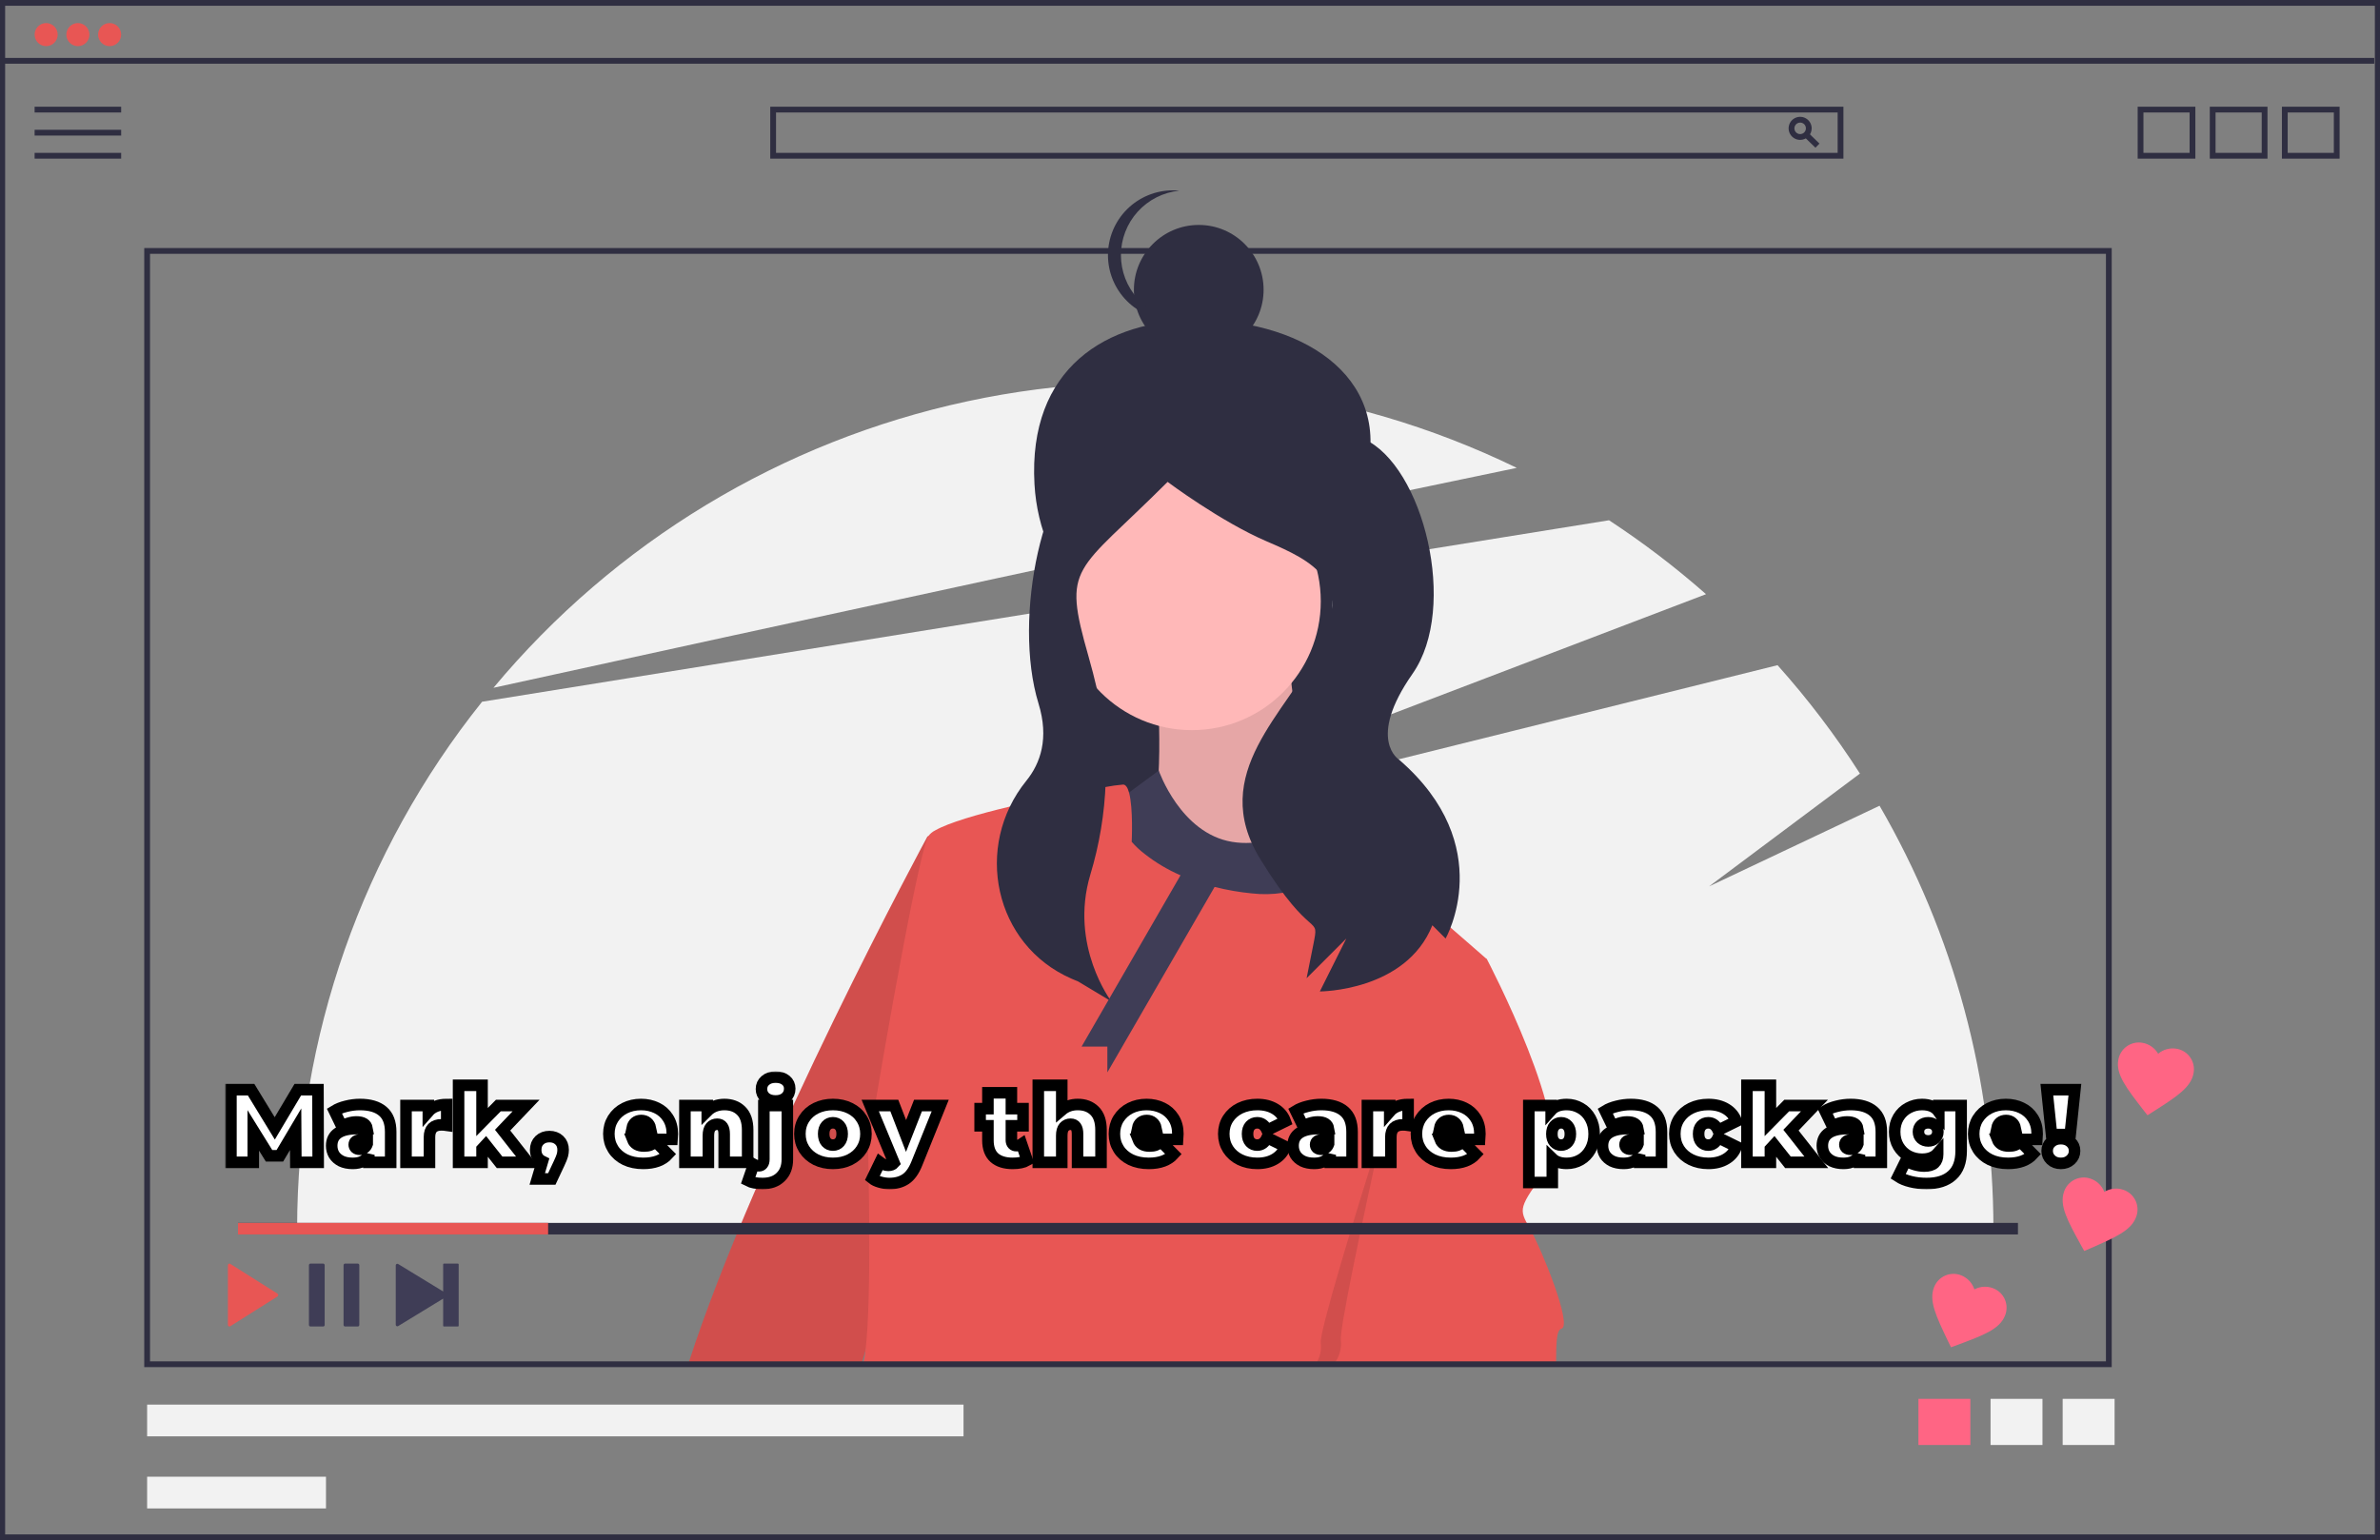 <svg width="825" height="534" viewBox="0 0 825 534" fill="none" xmlns="http://www.w3.org/2000/svg">
<rect x="0" y="0" width="825" height="534" fill="#808080" stroke="none"/>
<path d="M651.523 279.358L592.411 307.335L644.727 268.215C636.225 254.943 626.672 242.374 616.163 230.627L359.803 294.346L591.368 206.012C580.786 196.676 569.549 188.11 557.742 180.382L167.11 243.302C125.635 295.167 103.026 359.591 102.994 426H691C690.976 374.497 677.358 323.912 651.523 279.358V279.358Z" fill="#F2F2F2"/>
<path d="M525.771 162.217C466.63 133.453 399.557 125.333 335.26 139.154C270.963 152.975 213.151 187.94 171.054 238.466C263.404 218.232 424.194 183.204 525.771 162.217Z" fill="#F2F2F2"/>
<path d="M472.474 167.895C462.411 197.689 446.981 224.836 415.533 224.836C384.085 224.836 360.364 199.293 358.592 167.895C356.328 127.775 383.36 110.787 415.533 110.954C453.541 111.15 484.417 132.536 472.474 167.895Z" fill="#2F2E41"/>
<path d="M461.693 160.32H368.555V296.053H461.693V160.32Z" fill="#2F2E41"/>
<path d="M401.23 238.254C401.23 238.254 404.209 280.954 397.258 287.905C390.307 294.856 458.825 300.814 457.832 292.87C456.839 284.926 443.93 233.289 447.902 222.366C451.874 211.443 401.23 238.254 401.23 238.254Z" fill="#FFB8B8"/>
<path opacity="0.1" d="M401.23 238.254C401.23 238.254 404.209 280.954 397.258 287.905C390.307 294.856 458.825 300.814 457.832 292.87C456.839 284.926 443.93 233.289 447.902 222.366C451.874 211.443 401.23 238.254 401.23 238.254Z" fill="black"/>
<path d="M335.7 347.49L300.02 468.14L298.59 473H238.55C262.44 399.05 321.5 290 321.5 290L330.72 287.91L335.7 347.49Z" fill="#E85654"/>
<path opacity="0.1" d="M335.7 347.49L300.02 468.14L298.59 473H238.55C262.44 399.05 321.5 290 321.5 290L330.72 287.91L335.7 347.49Z" fill="black"/>
<path d="M413.146 253.149C437.826 253.149 457.832 233.143 457.832 208.464C457.832 183.785 437.826 163.778 413.146 163.778C388.467 163.778 368.461 183.785 368.461 208.464C368.461 233.143 388.467 253.149 413.146 253.149Z" fill="#FFB8B8"/>
<path d="M460.811 279.961C460.811 279.961 444.923 294.856 427.049 291.877C409.175 288.898 401.671 267.162 401.671 267.162L384.349 279.961C384.349 279.961 379.384 315.709 402.223 319.681C425.063 323.653 457.832 324.646 464.783 319.681C471.734 314.716 460.811 279.961 460.811 279.961Z" fill="#3F3D56"/>
<path d="M515.43 332.58L512.58 341.84L472.35 473H299.21C299.578 471.398 299.849 469.775 300.02 468.14C302.26 449.47 300.94 402.37 300.94 399.13C300.94 395.15 317.81 296.85 321.8 289.89C322.418 289.048 323.231 288.369 324.17 287.91C328.8 285.25 339.04 282.27 350.08 279.64C350.09 279.63 350.09 279.63 350.1 279.63C356.27 278.13 362.71 276.75 368.55 275.58H368.56C374.29 274.43 379.43 273.49 383.19 272.87C385.217 272.481 387.263 272.198 389.32 272.02C390.24 272.02 390.91 273.11 391.36 274.78C392.87 280.22 392.29 291.87 392.29 291.87C393.631 293.411 395.126 294.811 396.75 296.05C400.568 299.05 404.755 301.548 409.21 303.48C413.029 305.154 416.983 306.503 421.03 307.51H421.04C425.293 308.588 429.622 309.34 433.99 309.76C437.55 310.17 441.149 310.099 444.69 309.55H444.71C455.24 307.81 459.1 301.27 460.9 296.05C461.22 295.1 461.47 294.19 461.69 293.36C461.69 293.35 461.7 293.33 461.7 293.32C462.36 290.77 462.64 288.98 463.34 289.01H463.35C465.16 289.18 487.99 308.75 502.82 321.6C509.86 327.69 515.09 332.29 515.41 332.57L515.43 332.58Z" fill="#E85654"/>
<path opacity="0.1" d="M512.58 341.84L472.35 473H456.04C457.507 470.851 458.143 468.243 457.83 465.66C457.31 462 468.64 424.71 479.55 390.01C489.47 358.48 499.04 329.12 499.04 329.12L508.47 333.58C508.47 333.58 510.16 336.77 512.58 341.84Z" fill="black"/>
<path d="M541.25 460.68C539.29 461.17 539.5 466.99 539.39 473H462.33C463.268 471.839 463.968 470.506 464.39 469.075C464.812 467.644 464.948 466.143 464.79 464.66C464.28 461.15 471.88 424.96 479.55 390.01C485.58 362.37 491.66 335.5 493.77 326.15C494.29 323.89 494.57 322.67 494.57 322.67L495.48 323.1L495.5 323.11L515.41 332.57L515.43 332.58C515.43 332.58 546.21 391.18 536.29 405.08C526.35 418.98 526.35 418.98 530.32 425.94C534.29 432.88 545.21 459.69 541.25 460.68Z" fill="#E85654"/>
<path d="M415.533 122.941C427.947 122.941 438.01 112.878 438.01 100.465C438.01 88.051 427.947 77.988 415.533 77.988C403.119 77.988 393.056 88.051 393.056 100.465C393.056 112.878 403.119 122.941 415.533 122.941Z" fill="#2F2E41"/>
<path d="M388.561 88.477C388.561 82.905 390.631 77.532 394.369 73.4C398.107 69.267 403.246 66.671 408.79 66.114C408.051 66.04 407.301 66 406.542 66C400.581 66 394.864 68.368 390.649 72.583C386.434 76.799 384.065 82.516 384.065 88.477C384.065 94.438 386.434 100.155 390.649 104.37C394.864 108.586 400.581 110.954 406.542 110.954C407.301 110.954 408.051 110.914 408.79 110.84C403.246 110.283 398.107 107.686 394.369 103.554C390.631 99.422 388.561 94.049 388.561 88.477V88.477Z" fill="#2F2E41"/>
<path d="M398.999 152.163C398.999 152.163 398.53 149.551 380.174 156.434C361.819 163.318 350.816 214.114 359.994 243.942C363.692 255.963 360.683 264.629 355.773 270.693C337.345 293.449 344.599 327.628 371.441 339.33C372.199 339.66 372.972 339.987 373.76 340.31L385.233 347.193C385.233 347.193 370.608 327.95 377.927 303.334C384.283 282.361 385.067 260.094 380.204 238.725C379.365 235.121 378.411 231.405 377.327 227.613C368.149 195.49 372.613 199.2 404.736 167.077C404.736 167.077 423.091 180.844 439.153 187.728C455.214 194.611 468.981 201.494 457.508 224.439C446.036 247.384 418.502 268.034 436.858 297.862C455.214 327.69 457.508 316.218 455.214 327.69L452.919 339.162L466.686 325.395L457.508 343.751C457.508 343.751 487.336 343.751 496.514 320.806L501.103 325.395C501.103 325.395 519.459 293.273 485.042 263.445C485.042 263.445 473.57 256.562 489.631 233.617C505.692 210.672 493.357 161.341 472.707 152.164C452.057 142.986 398.999 152.163 398.999 152.163Z" fill="#2F2E41"/>
<path d="M413.147 296.659L374.916 362.877H383.853V371.814L427.303 296.659H413.147Z" fill="#3F3D56"/>
<path d="M16 16C18.209 16 20 14.209 20 12C20 9.791 18.209 8 16 8C13.791 8 12 9.791 12 12C12 14.209 13.791 16 16 16Z" fill="#E85654"/>
<path d="M27 16C29.209 16 31 14.209 31 12C31 9.791 29.209 8 27 8C24.791 8 23 9.791 23 12C23 14.209 24.791 16 27 16Z" fill="#E85654"/>
<path d="M38 16C40.209 16 42 14.209 42 12C42 9.791 40.209 8 38 8C35.791 8 34 9.791 34 12C34 14.209 35.791 16 38 16Z" fill="#E85654"/>
<path d="M825 534H0V0H825V534ZM1.78 532H823.22V2H1.78V532Z" fill="#2F2E41"/>
<path d="M823 20.086H1V22.086H823V20.086Z" fill="#2F2E41"/>
<path d="M42 37H12V39H42V37Z" fill="#2F2E41"/>
<path d="M42 45H12V47H42V45Z" fill="#2F2E41"/>
<path d="M42 53H12V55H42V53Z" fill="#2F2E41"/>
<path d="M639 55H267V37H639V55ZM269 53H637V39H269V53Z" fill="#2F2E41"/>
<path d="M624 48.5C623.209 48.5 622.436 48.265 621.778 47.826C621.12 47.386 620.607 46.762 620.305 46.031C620.002 45.3 619.923 44.496 620.077 43.72C620.231 42.944 620.612 42.231 621.172 41.672C621.731 41.112 622.444 40.731 623.22 40.577C623.996 40.422 624.8 40.502 625.531 40.804C626.262 41.107 626.886 41.62 627.326 42.278C627.765 42.935 628 43.709 628 44.5C627.999 45.56 627.577 46.577 626.827 47.327C626.077 48.077 625.061 48.499 624 48.5V48.5ZM624 42.5C623.604 42.5 623.218 42.617 622.889 42.837C622.56 43.057 622.304 43.369 622.152 43.735C622.001 44.1 621.961 44.502 622.038 44.89C622.116 45.278 622.306 45.635 622.586 45.914C622.866 46.194 623.222 46.384 623.61 46.462C623.998 46.539 624.4 46.499 624.765 46.348C625.131 46.196 625.443 45.94 625.663 45.611C625.883 45.282 626 44.896 626 44.5C625.999 43.97 625.789 43.461 625.414 43.087C625.039 42.712 624.53 42.501 624 42.5Z" fill="#2F2E41"/>
<path d="M626.756 45.959L625.363 47.395L629.304 51.218L630.696 49.782L626.756 45.959Z" fill="#2F2E41"/>
<path d="M761 55H741V37H761V55ZM743 53H759V39H743V53Z" fill="#2F2E41"/>
<path d="M786 55H766V37H786V55ZM768 53H784V39H768V53Z" fill="#2F2E41"/>
<path d="M811 55H791V37H811V55ZM793 53H809V39H793V53Z" fill="#2F2E41"/>
<path d="M683 485H665V501H683V485Z" fill="#FF6584"/>
<path d="M708 485H690V501H708V485Z" fill="#F2F2F2"/>
<path d="M733 485H715V501H733V485Z" fill="#F2F2F2"/>
<path d="M732 474H50V86H732V474ZM52 472H730V88H52V472Z" fill="#2F2E41"/>
<path d="M153.614 438.376V447.771L138.007 438.246C137.924 438.197 137.829 438.171 137.733 438.171C137.637 438.17 137.542 438.195 137.458 438.243C137.374 438.29 137.305 438.359 137.256 438.443C137.208 438.526 137.182 438.62 137.182 438.717V459.308C137.182 459.404 137.208 459.498 137.256 459.582C137.305 459.665 137.374 459.734 137.458 459.782C137.542 459.829 137.637 459.854 137.733 459.854C137.829 459.853 137.924 459.827 138.007 459.778L153.614 450.253V459.648C153.614 459.721 153.643 459.79 153.694 459.841C153.745 459.892 153.814 459.921 153.886 459.921H158.727C158.8 459.921 158.869 459.892 158.92 459.841C158.971 459.79 159 459.721 159 459.648V438.376C159 438.303 158.971 438.234 158.92 438.183C158.869 438.132 158.8 438.103 158.727 438.103H153.886C153.814 438.103 153.745 438.132 153.694 438.183C153.643 438.234 153.614 438.303 153.614 438.376V438.376Z" fill="#3F3D56"/>
<path d="M111.993 459.921H107.643C107.571 459.922 107.5 459.908 107.433 459.881C107.366 459.854 107.305 459.814 107.254 459.763C107.203 459.712 107.162 459.652 107.134 459.586C107.106 459.519 107.091 459.448 107.091 459.376V438.649C107.091 438.576 107.106 438.505 107.134 438.439C107.162 438.372 107.203 438.312 107.254 438.261C107.305 438.211 107.366 438.171 107.433 438.143C107.5 438.116 107.571 438.103 107.643 438.103H111.993C112.065 438.103 112.137 438.116 112.203 438.143C112.27 438.171 112.331 438.211 112.382 438.261C112.434 438.312 112.474 438.372 112.502 438.439C112.53 438.505 112.545 438.576 112.545 438.649V459.376C112.545 459.448 112.53 459.519 112.502 459.586C112.474 459.652 112.434 459.712 112.382 459.763C112.331 459.814 112.27 459.854 112.203 459.881C112.137 459.908 112.065 459.922 111.993 459.921V459.921ZM123.993 459.921H119.643C119.571 459.922 119.5 459.908 119.433 459.881C119.366 459.854 119.305 459.814 119.254 459.763C119.203 459.712 119.162 459.652 119.134 459.586C119.106 459.519 119.091 459.448 119.091 459.376V438.649C119.091 438.576 119.106 438.505 119.134 438.439C119.162 438.372 119.203 438.312 119.254 438.261C119.305 438.211 119.366 438.171 119.433 438.143C119.5 438.116 119.571 438.103 119.643 438.103H123.993C124.065 438.103 124.137 438.116 124.203 438.143C124.27 438.171 124.331 438.211 124.382 438.261C124.434 438.312 124.474 438.372 124.502 438.439C124.53 438.505 124.545 438.576 124.545 438.649V459.376C124.545 459.448 124.53 459.519 124.502 459.586C124.474 459.652 124.434 459.712 124.382 459.763C124.331 459.814 124.27 459.854 124.203 459.881C124.137 459.908 124.065 459.922 123.993 459.921V459.921Z" fill="#3F3D56"/>
<path d="M79 438.669V459.355C78.995 459.451 79.015 459.547 79.06 459.632C79.104 459.717 79.171 459.788 79.253 459.838C79.334 459.889 79.428 459.916 79.524 459.917C79.62 459.919 79.715 459.894 79.798 459.846L96.195 449.503C96.276 449.45 96.341 449.377 96.387 449.292C96.432 449.207 96.456 449.112 96.456 449.016C96.456 448.919 96.432 448.824 96.387 448.739C96.341 448.654 96.276 448.582 96.195 448.528L79.798 438.185C79.715 438.136 79.621 438.11 79.525 438.11C79.429 438.11 79.335 438.137 79.253 438.187C79.171 438.236 79.104 438.308 79.059 438.393C79.015 438.478 78.994 438.573 79 438.669V438.669Z" fill="#E85654"/>
<path d="M699.5 424H82.5V428H699.5V424Z" fill="#2F2E41"/>
<path d="M190 424H82.5V428H190V424Z" fill="#E85654"/>
<path d="M334 487H51V498H334V487Z" fill="#F2F2F2"/>
<path d="M113 512H51V523H113V512Z" fill="#F2F2F2"/>
<path d="M722.475 433.732L721.214 431.474C716.772 423.351 713.817 418.054 715.446 413.26C715.74 412.343 716.215 411.494 716.843 410.763C717.471 410.033 718.239 409.436 719.102 409.007C719.965 408.579 720.905 408.328 721.867 408.269C722.828 408.211 723.792 408.346 724.701 408.666C725.775 409.038 726.756 409.639 727.574 410.427C728.393 411.216 729.031 412.173 729.443 413.233C730.415 412.644 731.504 412.273 732.633 412.147C733.763 412.02 734.907 412.141 735.985 412.502C736.901 412.801 737.747 413.281 738.474 413.914C739.201 414.546 739.793 415.318 740.216 416.183C740.64 417.049 740.885 417.991 740.937 418.952C740.99 419.914 740.849 420.877 740.523 421.784C738.894 426.577 733.323 428.976 724.851 432.71L722.475 433.732Z" fill="#FF6584"/>
<path d="M744.399 386.675L742.803 384.64C737.153 377.305 733.411 372.532 734.276 367.543C734.424 366.591 734.761 365.679 735.268 364.859C735.775 364.04 736.441 363.331 737.227 362.774C738.013 362.217 738.903 361.823 739.843 361.615C740.784 361.408 741.757 361.392 742.704 361.567C743.823 361.768 744.886 362.209 745.817 362.861C746.748 363.513 747.527 364.359 748.098 365.342C748.967 364.609 749.985 364.074 751.082 363.774C752.178 363.473 753.327 363.415 754.448 363.604C755.399 363.757 756.31 364.1 757.126 364.612C757.942 365.124 758.647 365.794 759.2 366.584C759.752 367.373 760.14 368.265 760.342 369.207C760.543 370.149 760.554 371.122 760.373 372.068C759.508 377.056 754.377 380.292 746.588 385.296L744.399 386.675Z" fill="#FF6584"/>
<path d="M676.291 467.122L675.16 464.796C671.183 456.435 668.531 450.98 670.428 446.286C670.773 445.387 671.295 444.566 671.963 443.872C672.631 443.178 673.432 442.625 674.318 442.246C675.203 441.867 676.156 441.669 677.12 441.665C678.083 441.661 679.037 441.85 679.926 442.221C680.978 442.653 681.923 443.308 682.697 444.142C683.47 444.975 684.052 445.967 684.403 447.048C685.407 446.515 686.515 446.206 687.65 446.144C688.786 446.081 689.921 446.267 690.977 446.687C691.874 447.038 692.692 447.565 693.382 448.237C694.072 448.91 694.62 449.714 694.994 450.602C695.367 451.489 695.559 452.443 695.557 453.407C695.556 454.37 695.361 455.323 694.985 456.21C693.088 460.904 687.39 462.985 678.721 466.235L676.291 467.122Z" fill="#FF6584"/>
<mask id="path-46-outside-1" maskUnits="userSpaceOnUse" x="78.052" y="371.444" width="644" height="41" fill="black">
<rect fill="white" x="78.052" y="371.444" width="644" height="41"/>
<path d="M102.552 403L102.48 391.516L97.008 400.732H93.264L87.792 391.912V403H80.052V377.8H87.036L95.244 391.228L103.236 377.8H110.22L110.292 403H102.552Z"/>
<path d="M124.768 382.948C128.224 382.948 130.864 383.728 132.688 385.288C134.512 386.824 135.424 389.2 135.424 392.416V403H127.864V400.408C126.928 402.376 125.068 403.36 122.284 403.36C120.724 403.36 119.392 403.096 118.288 402.568C117.208 402.016 116.38 401.284 115.804 400.372C115.252 399.436 114.976 398.392 114.976 397.24C114.976 395.296 115.72 393.82 117.208 392.812C118.696 391.804 120.952 391.3 123.976 391.3H127.252C126.988 389.764 125.752 388.996 123.544 388.996C122.656 388.996 121.756 389.14 120.844 389.428C119.932 389.692 119.152 390.064 118.504 390.544L115.912 385.18C117.04 384.484 118.396 383.944 119.98 383.56C121.588 383.152 123.184 382.948 124.768 382.948ZM124.732 398.464C125.308 398.464 125.824 398.308 126.28 397.996C126.736 397.684 127.072 397.216 127.288 396.592V395.224H125.272C123.616 395.224 122.788 395.776 122.788 396.88C122.788 397.336 122.956 397.72 123.292 398.032C123.652 398.32 124.132 398.464 124.732 398.464Z"/>
<path d="M148.48 385.432C149.92 383.776 152.044 382.948 154.852 382.948V390.148C154.204 390.052 153.604 390.004 153.052 390.004C150.268 390.004 148.876 391.42 148.876 394.252V403H140.74V383.308H148.48V385.432Z"/>
<path d="M168.39 396.952L167.094 398.356V403H158.958V376.288H167.094V389.032L172.746 383.308H182.358L174.222 391.84L183.006 403H173.178L168.39 396.952Z"/>
<path d="M190.445 394.072C191.837 394.072 192.977 394.492 193.865 395.332C194.753 396.172 195.197 397.288 195.197 398.68C195.197 399.304 195.113 399.928 194.945 400.552C194.777 401.176 194.393 402.124 193.793 403.396L191.273 408.76H186.233L188.033 402.676C187.289 402.316 186.713 401.8 186.305 401.128C185.897 400.432 185.693 399.616 185.693 398.68C185.693 397.288 186.137 396.172 187.025 395.332C187.913 394.492 189.053 394.072 190.445 394.072Z"/>
<path d="M233.052 393.136C233.052 393.256 233.016 393.892 232.944 395.044H219.264C219.552 395.788 220.032 396.364 220.704 396.772C221.376 397.156 222.216 397.348 223.224 397.348C224.088 397.348 224.808 397.24 225.384 397.024C225.984 396.808 226.632 396.436 227.328 395.908L231.576 400.192C229.656 402.304 226.788 403.36 222.972 403.36C220.596 403.36 218.508 402.928 216.708 402.064C214.908 401.176 213.516 399.952 212.532 398.392C211.548 396.832 211.056 395.08 211.056 393.136C211.056 391.168 211.536 389.416 212.496 387.88C213.48 386.32 214.812 385.108 216.492 384.244C218.196 383.38 220.104 382.948 222.216 382.948C224.208 382.948 226.02 383.344 227.652 384.136C229.308 384.928 230.616 386.092 231.576 387.628C232.56 389.164 233.052 391 233.052 393.136ZM222.288 388.492C221.448 388.492 220.752 388.72 220.2 389.176C219.648 389.632 219.288 390.28 219.12 391.12H225.456C225.288 390.304 224.928 389.668 224.376 389.212C223.824 388.732 223.128 388.492 222.288 388.492Z"/>
<path d="M251.1 382.948C253.524 382.948 255.468 383.68 256.932 385.144C258.42 386.608 259.164 388.816 259.164 391.768V403H251.028V393.172C251.028 390.916 250.224 389.788 248.616 389.788C247.704 389.788 246.96 390.112 246.384 390.76C245.832 391.384 245.556 392.38 245.556 393.748V403H237.42V383.308H245.16V385.252C245.928 384.484 246.816 383.908 247.824 383.524C248.832 383.14 249.924 382.948 251.1 382.948Z"/>
<path d="M264.317 410.344C262.229 410.344 260.561 410.02 259.313 409.372L261.257 403.72C261.833 404.032 262.445 404.188 263.093 404.188C263.597 404.188 264.005 403.996 264.317 403.612C264.629 403.252 264.785 402.688 264.785 401.92V383.308H272.921V401.992C272.921 404.56 272.153 406.588 270.617 408.076C269.105 409.588 267.005 410.344 264.317 410.344ZM268.853 381.724C267.389 381.724 266.201 381.34 265.289 380.572C264.401 379.78 263.957 378.784 263.957 377.584C263.957 376.384 264.401 375.4 265.289 374.632C266.201 373.84 267.389 373.444 268.853 373.444C270.341 373.444 271.529 373.816 272.417 374.56C273.305 375.304 273.749 376.264 273.749 377.44C273.749 378.688 273.305 379.72 272.417 380.536C271.529 381.328 270.341 381.724 268.853 381.724Z"/>
<path d="M288.724 403.36C286.54 403.36 284.572 402.928 282.82 402.064C281.092 401.176 279.736 399.964 278.752 398.428C277.768 396.868 277.276 395.104 277.276 393.136C277.276 391.168 277.768 389.416 278.752 387.88C279.736 386.32 281.092 385.108 282.82 384.244C284.572 383.38 286.54 382.948 288.724 382.948C290.932 382.948 292.9 383.38 294.628 384.244C296.38 385.108 297.736 386.32 298.696 387.88C299.68 389.416 300.172 391.168 300.172 393.136C300.172 395.104 299.68 396.868 298.696 398.428C297.736 399.964 296.38 401.176 294.628 402.064C292.9 402.928 290.932 403.36 288.724 403.36ZM288.724 397.024C289.66 397.024 290.428 396.688 291.028 396.016C291.628 395.32 291.928 394.36 291.928 393.136C291.928 391.912 291.628 390.964 291.028 390.292C290.428 389.62 289.66 389.284 288.724 389.284C287.788 389.284 287.02 389.62 286.42 390.292C285.82 390.964 285.52 391.912 285.52 393.136C285.52 394.36 285.82 395.32 286.42 396.016C287.02 396.688 287.788 397.024 288.724 397.024Z"/>
<path d="M325.915 383.308L317.815 403.396C316.783 405.964 315.499 407.764 313.963 408.796C312.427 409.828 310.543 410.344 308.311 410.344C307.207 410.344 306.091 410.176 304.963 409.84C303.859 409.528 302.983 409.108 302.335 408.58L305.035 403C305.443 403.312 305.899 403.564 306.403 403.756C306.931 403.948 307.435 404.044 307.915 404.044C308.803 404.044 309.475 403.78 309.931 403.252L301.651 383.308H310.003L314.071 393.856L318.211 383.308H325.915Z"/>
<path d="M356.06 402.316C354.836 403.012 353.168 403.36 351.056 403.36C348.296 403.36 346.172 402.7 344.684 401.38C343.196 400.036 342.452 398.032 342.452 395.368V390.328H339.752V384.388H342.452V378.88H350.588V384.388H354.62V390.328H350.588V395.296C350.588 395.896 350.744 396.364 351.056 396.7C351.368 397.036 351.776 397.204 352.28 397.204C352.976 397.204 353.588 397.024 354.116 396.664L356.06 402.316Z"/>
<path d="M373.591 382.948C376.015 382.948 377.959 383.68 379.423 385.144C380.911 386.608 381.655 388.816 381.655 391.768V403H373.519V393.172C373.519 390.916 372.715 389.788 371.107 389.788C370.195 389.788 369.451 390.112 368.875 390.76C368.323 391.384 368.047 392.38 368.047 393.748V403H359.911V376.288H368.047V384.892C369.559 383.596 371.407 382.948 373.591 382.948Z"/>
<path d="M408.292 393.136C408.292 393.256 408.256 393.892 408.184 395.044H394.504C394.792 395.788 395.272 396.364 395.944 396.772C396.616 397.156 397.456 397.348 398.464 397.348C399.328 397.348 400.048 397.24 400.624 397.024C401.224 396.808 401.872 396.436 402.568 395.908L406.816 400.192C404.896 402.304 402.028 403.36 398.212 403.36C395.836 403.36 393.748 402.928 391.948 402.064C390.148 401.176 388.756 399.952 387.772 398.392C386.788 396.832 386.296 395.08 386.296 393.136C386.296 391.168 386.776 389.416 387.736 387.88C388.72 386.32 390.052 385.108 391.732 384.244C393.436 383.38 395.344 382.948 397.456 382.948C399.448 382.948 401.26 383.344 402.892 384.136C404.548 384.928 405.856 386.092 406.816 387.628C407.8 389.164 408.292 391 408.292 393.136ZM397.528 388.492C396.688 388.492 395.992 388.72 395.44 389.176C394.888 389.632 394.528 390.28 394.36 391.12H400.696C400.528 390.304 400.168 389.668 399.616 389.212C399.064 388.732 398.368 388.492 397.528 388.492Z"/>
<path d="M435.836 403.36C433.604 403.36 431.6 402.928 429.824 402.064C428.072 401.2 426.692 399.988 425.684 398.428C424.7 396.868 424.208 395.104 424.208 393.136C424.208 391.168 424.7 389.416 425.684 387.88C426.692 386.32 428.072 385.108 429.824 384.244C431.6 383.38 433.604 382.948 435.836 382.948C438.236 382.948 440.288 383.464 441.992 384.496C443.696 385.528 444.872 386.956 445.52 388.78L439.22 391.876C438.452 390.148 437.312 389.284 435.8 389.284C434.84 389.284 434.036 389.62 433.388 390.292C432.764 390.964 432.452 391.912 432.452 393.136C432.452 394.384 432.764 395.344 433.388 396.016C434.036 396.688 434.84 397.024 435.8 397.024C437.312 397.024 438.452 396.16 439.22 394.432L445.52 397.528C444.872 399.352 443.696 400.78 441.992 401.812C440.288 402.844 438.236 403.36 435.836 403.36Z"/>
<path d="M458.021 382.948C461.477 382.948 464.117 383.728 465.941 385.288C467.765 386.824 468.677 389.2 468.677 392.416V403H461.117V400.408C460.181 402.376 458.321 403.36 455.537 403.36C453.977 403.36 452.645 403.096 451.541 402.568C450.461 402.016 449.633 401.284 449.057 400.372C448.505 399.436 448.229 398.392 448.229 397.24C448.229 395.296 448.973 393.82 450.461 392.812C451.949 391.804 454.205 391.3 457.229 391.3H460.505C460.241 389.764 459.005 388.996 456.797 388.996C455.909 388.996 455.009 389.14 454.097 389.428C453.185 389.692 452.405 390.064 451.757 390.544L449.165 385.18C450.293 384.484 451.649 383.944 453.233 383.56C454.841 383.152 456.437 382.948 458.021 382.948ZM457.985 398.464C458.561 398.464 459.077 398.308 459.533 397.996C459.989 397.684 460.325 397.216 460.541 396.592V395.224H458.525C456.869 395.224 456.041 395.776 456.041 396.88C456.041 397.336 456.209 397.72 456.545 398.032C456.905 398.32 457.385 398.464 457.985 398.464Z"/>
<path d="M481.733 385.432C483.173 383.776 485.297 382.948 488.105 382.948V390.148C487.457 390.052 486.857 390.004 486.305 390.004C483.521 390.004 482.129 391.42 482.129 394.252V403H473.993V383.308H481.733V385.432Z"/>
<path d="M512.987 393.136C512.987 393.256 512.951 393.892 512.879 395.044H499.199C499.487 395.788 499.967 396.364 500.639 396.772C501.311 397.156 502.151 397.348 503.159 397.348C504.023 397.348 504.743 397.24 505.319 397.024C505.919 396.808 506.567 396.436 507.263 395.908L511.511 400.192C509.591 402.304 506.723 403.36 502.907 403.36C500.531 403.36 498.443 402.928 496.643 402.064C494.843 401.176 493.451 399.952 492.467 398.392C491.483 396.832 490.991 395.08 490.991 393.136C490.991 391.168 491.471 389.416 492.431 387.88C493.415 386.32 494.747 385.108 496.427 384.244C498.131 383.38 500.039 382.948 502.151 382.948C504.143 382.948 505.955 383.344 507.587 384.136C509.243 384.928 510.551 386.092 511.511 387.628C512.495 389.164 512.987 391 512.987 393.136ZM502.223 388.492C501.383 388.492 500.687 388.72 500.135 389.176C499.583 389.632 499.223 390.28 499.055 391.12H505.391C505.223 390.304 504.863 389.668 504.311 389.212C503.759 388.732 503.063 388.492 502.223 388.492Z"/>
<path d="M543.088 382.948C544.816 382.948 546.4 383.368 547.84 384.208C549.304 385.024 550.456 386.212 551.296 387.772C552.16 389.332 552.592 391.132 552.592 393.172C552.592 395.212 552.16 397.012 551.296 398.572C550.456 400.108 549.304 401.296 547.84 402.136C546.4 402.952 544.816 403.36 543.088 403.36C540.904 403.36 539.236 402.796 538.084 401.668V409.984H529.948V383.308H537.688V384.928C538.864 383.608 540.664 382.948 543.088 382.948ZM541.144 397.024C542.08 397.024 542.848 396.688 543.448 396.016C544.048 395.344 544.348 394.396 544.348 393.172C544.348 391.948 544.048 391 543.448 390.328C542.848 389.632 542.08 389.284 541.144 389.284C540.208 389.284 539.44 389.632 538.84 390.328C538.24 391 537.94 391.948 537.94 393.172C537.94 394.396 538.24 395.344 538.84 396.016C539.44 396.688 540.208 397.024 541.144 397.024Z"/>
<path d="M565.283 382.948C568.739 382.948 571.379 383.728 573.203 385.288C575.027 386.824 575.939 389.2 575.939 392.416V403H568.379V400.408C567.443 402.376 565.583 403.36 562.799 403.36C561.239 403.36 559.907 403.096 558.803 402.568C557.723 402.016 556.895 401.284 556.319 400.372C555.767 399.436 555.491 398.392 555.491 397.24C555.491 395.296 556.235 393.82 557.723 392.812C559.211 391.804 561.467 391.3 564.491 391.3H567.767C567.503 389.764 566.267 388.996 564.059 388.996C563.171 388.996 562.271 389.14 561.359 389.428C560.447 389.692 559.666 390.064 559.018 390.544L556.427 385.18C557.555 384.484 558.911 383.944 560.495 383.56C562.103 383.152 563.699 382.948 565.283 382.948ZM565.247 398.464C565.823 398.464 566.338 398.308 566.794 397.996C567.25 397.684 567.587 397.216 567.803 396.592V395.224H565.786C564.13 395.224 563.303 395.776 563.303 396.88C563.303 397.336 563.471 397.72 563.807 398.032C564.167 398.32 564.647 398.464 565.247 398.464Z"/>
<path d="M592.19 403.36C589.958 403.36 587.954 402.928 586.178 402.064C584.426 401.2 583.046 399.988 582.038 398.428C581.054 396.868 580.562 395.104 580.562 393.136C580.562 391.168 581.054 389.416 582.038 387.88C583.046 386.32 584.426 385.108 586.178 384.244C587.954 383.38 589.958 382.948 592.19 382.948C594.59 382.948 596.642 383.464 598.346 384.496C600.05 385.528 601.226 386.956 601.874 388.78L595.574 391.876C594.806 390.148 593.666 389.284 592.154 389.284C591.194 389.284 590.39 389.62 589.742 390.292C589.118 390.964 588.806 391.912 588.806 393.136C588.806 394.384 589.118 395.344 589.742 396.016C590.39 396.688 591.194 397.024 592.154 397.024C593.666 397.024 594.806 396.16 595.574 394.432L601.874 397.528C601.226 399.352 600.05 400.78 598.346 401.812C596.642 402.844 594.59 403.36 592.19 403.36Z"/>
<path d="M614.987 396.952L613.691 398.356V403H605.555V376.288H613.691V389.032L619.343 383.308H628.955L620.819 391.84L629.603 403H619.775L614.987 396.952Z"/>
<path d="M641.487 382.948C644.943 382.948 647.583 383.728 649.407 385.288C651.231 386.824 652.143 389.2 652.143 392.416V403H644.583V400.408C643.647 402.376 641.787 403.36 639.003 403.36C637.443 403.36 636.111 403.096 635.007 402.568C633.927 402.016 633.099 401.284 632.523 400.372C631.971 399.436 631.695 398.392 631.695 397.24C631.695 395.296 632.439 393.82 633.927 392.812C635.415 391.804 637.671 391.3 640.695 391.3H643.971C643.707 389.764 642.471 388.996 640.263 388.996C639.375 388.996 638.475 389.14 637.563 389.428C636.651 389.692 635.871 390.064 635.223 390.544L632.631 385.18C633.759 384.484 635.115 383.944 636.699 383.56C638.307 383.152 639.903 382.948 641.487 382.948ZM641.451 398.464C642.027 398.464 642.543 398.308 642.999 397.996C643.455 397.684 643.791 397.216 644.007 396.592V395.224H641.991C640.335 395.224 639.507 395.776 639.507 396.88C639.507 397.336 639.675 397.72 640.011 398.032C640.371 398.32 640.851 398.464 641.451 398.464Z"/>
<path d="M679.807 383.308V399.076C679.807 402.82 678.763 405.628 676.675 407.5C674.611 409.396 671.659 410.344 667.819 410.344C665.851 410.344 664.015 410.128 662.311 409.696C660.607 409.288 659.155 408.688 657.955 407.896L660.691 402.352C661.459 402.928 662.431 403.396 663.607 403.756C664.783 404.116 665.911 404.296 666.991 404.296C668.623 404.296 669.811 403.948 670.555 403.252C671.299 402.556 671.671 401.536 671.671 400.192V399.832C670.447 401.224 668.635 401.92 666.235 401.92C664.555 401.92 662.983 401.536 661.519 400.768C660.079 399.976 658.927 398.86 658.063 397.42C657.199 395.956 656.767 394.288 656.767 392.416C656.767 390.544 657.199 388.888 658.063 387.448C658.927 386.008 660.079 384.904 661.519 384.136C662.983 383.344 664.555 382.948 666.235 382.948C668.923 382.948 670.867 383.812 672.067 385.54V383.308H679.807ZM668.395 395.584C669.355 395.584 670.147 395.296 670.771 394.72C671.419 394.12 671.743 393.352 671.743 392.416C671.743 391.48 671.419 390.724 670.771 390.148C670.147 389.572 669.355 389.284 668.395 389.284C667.411 389.284 666.595 389.572 665.947 390.148C665.323 390.724 665.011 391.48 665.011 392.416C665.011 393.352 665.335 394.12 665.983 394.72C666.631 395.296 667.435 395.584 668.395 395.584Z"/>
<path d="M706.157 393.136C706.157 393.256 706.121 393.892 706.049 395.044H692.369C692.657 395.788 693.137 396.364 693.809 396.772C694.481 397.156 695.321 397.348 696.329 397.348C697.193 397.348 697.913 397.24 698.489 397.024C699.089 396.808 699.737 396.436 700.433 395.908L704.681 400.192C702.761 402.304 699.893 403.36 696.077 403.36C693.701 403.36 691.613 402.928 689.813 402.064C688.013 401.176 686.621 399.952 685.637 398.392C684.653 396.832 684.161 395.08 684.161 393.136C684.161 391.168 684.641 389.416 685.601 387.88C686.585 386.32 687.917 385.108 689.597 384.244C691.301 383.38 693.209 382.948 695.321 382.948C697.313 382.948 699.125 383.344 700.757 384.136C702.413 384.928 703.721 386.092 704.681 387.628C705.665 389.164 706.157 391 706.157 393.136ZM695.393 388.492C694.553 388.492 693.857 388.72 693.305 389.176C692.753 389.632 692.393 390.28 692.225 391.12H698.561C698.393 390.304 698.033 389.668 697.481 389.212C696.929 388.732 696.233 388.492 695.393 388.492Z"/>
<path d="M709.516 377.8H719.236L717.616 393.352H711.136L709.516 377.8ZM714.376 403.36C712.984 403.36 711.844 402.94 710.956 402.1C710.068 401.26 709.624 400.24 709.624 399.04C709.624 397.816 710.068 396.808 710.956 396.016C711.844 395.2 712.984 394.792 714.376 394.792C715.768 394.792 716.908 395.2 717.796 396.016C718.684 396.808 719.128 397.816 719.128 399.04C719.128 400.24 718.684 401.26 717.796 402.1C716.908 402.94 715.768 403.36 714.376 403.36Z"/>
</mask>
<path d="M102.552 403L102.48 391.516L97.008 400.732H93.264L87.792 391.912V403H80.052V377.8H87.036L95.244 391.228L103.236 377.8H110.22L110.292 403H102.552Z" fill="white"/>
<path d="M124.768 382.948C128.224 382.948 130.864 383.728 132.688 385.288C134.512 386.824 135.424 389.2 135.424 392.416V403H127.864V400.408C126.928 402.376 125.068 403.36 122.284 403.36C120.724 403.36 119.392 403.096 118.288 402.568C117.208 402.016 116.38 401.284 115.804 400.372C115.252 399.436 114.976 398.392 114.976 397.24C114.976 395.296 115.72 393.82 117.208 392.812C118.696 391.804 120.952 391.3 123.976 391.3H127.252C126.988 389.764 125.752 388.996 123.544 388.996C122.656 388.996 121.756 389.14 120.844 389.428C119.932 389.692 119.152 390.064 118.504 390.544L115.912 385.18C117.04 384.484 118.396 383.944 119.98 383.56C121.588 383.152 123.184 382.948 124.768 382.948ZM124.732 398.464C125.308 398.464 125.824 398.308 126.28 397.996C126.736 397.684 127.072 397.216 127.288 396.592V395.224H125.272C123.616 395.224 122.788 395.776 122.788 396.88C122.788 397.336 122.956 397.72 123.292 398.032C123.652 398.32 124.132 398.464 124.732 398.464Z" fill="white"/>
<path d="M148.48 385.432C149.92 383.776 152.044 382.948 154.852 382.948V390.148C154.204 390.052 153.604 390.004 153.052 390.004C150.268 390.004 148.876 391.42 148.876 394.252V403H140.74V383.308H148.48V385.432Z" fill="white"/>
<path d="M168.39 396.952L167.094 398.356V403H158.958V376.288H167.094V389.032L172.746 383.308H182.358L174.222 391.84L183.006 403H173.178L168.39 396.952Z" fill="white"/>
<path d="M190.445 394.072C191.837 394.072 192.977 394.492 193.865 395.332C194.753 396.172 195.197 397.288 195.197 398.68C195.197 399.304 195.113 399.928 194.945 400.552C194.777 401.176 194.393 402.124 193.793 403.396L191.273 408.76H186.233L188.033 402.676C187.289 402.316 186.713 401.8 186.305 401.128C185.897 400.432 185.693 399.616 185.693 398.68C185.693 397.288 186.137 396.172 187.025 395.332C187.913 394.492 189.053 394.072 190.445 394.072Z" fill="white"/>
<path d="M233.052 393.136C233.052 393.256 233.016 393.892 232.944 395.044H219.264C219.552 395.788 220.032 396.364 220.704 396.772C221.376 397.156 222.216 397.348 223.224 397.348C224.088 397.348 224.808 397.24 225.384 397.024C225.984 396.808 226.632 396.436 227.328 395.908L231.576 400.192C229.656 402.304 226.788 403.36 222.972 403.36C220.596 403.36 218.508 402.928 216.708 402.064C214.908 401.176 213.516 399.952 212.532 398.392C211.548 396.832 211.056 395.08 211.056 393.136C211.056 391.168 211.536 389.416 212.496 387.88C213.48 386.32 214.812 385.108 216.492 384.244C218.196 383.38 220.104 382.948 222.216 382.948C224.208 382.948 226.02 383.344 227.652 384.136C229.308 384.928 230.616 386.092 231.576 387.628C232.56 389.164 233.052 391 233.052 393.136ZM222.288 388.492C221.448 388.492 220.752 388.72 220.2 389.176C219.648 389.632 219.288 390.28 219.12 391.12H225.456C225.288 390.304 224.928 389.668 224.376 389.212C223.824 388.732 223.128 388.492 222.288 388.492Z" fill="white"/>
<path d="M251.1 382.948C253.524 382.948 255.468 383.68 256.932 385.144C258.42 386.608 259.164 388.816 259.164 391.768V403H251.028V393.172C251.028 390.916 250.224 389.788 248.616 389.788C247.704 389.788 246.96 390.112 246.384 390.76C245.832 391.384 245.556 392.38 245.556 393.748V403H237.42V383.308H245.16V385.252C245.928 384.484 246.816 383.908 247.824 383.524C248.832 383.14 249.924 382.948 251.1 382.948Z" fill="white"/>
<path d="M264.317 410.344C262.229 410.344 260.561 410.02 259.313 409.372L261.257 403.72C261.833 404.032 262.445 404.188 263.093 404.188C263.597 404.188 264.005 403.996 264.317 403.612C264.629 403.252 264.785 402.688 264.785 401.92V383.308H272.921V401.992C272.921 404.56 272.153 406.588 270.617 408.076C269.105 409.588 267.005 410.344 264.317 410.344ZM268.853 381.724C267.389 381.724 266.201 381.34 265.289 380.572C264.401 379.78 263.957 378.784 263.957 377.584C263.957 376.384 264.401 375.4 265.289 374.632C266.201 373.84 267.389 373.444 268.853 373.444C270.341 373.444 271.529 373.816 272.417 374.56C273.305 375.304 273.749 376.264 273.749 377.44C273.749 378.688 273.305 379.72 272.417 380.536C271.529 381.328 270.341 381.724 268.853 381.724Z" fill="white"/>
<path d="M288.724 403.36C286.54 403.36 284.572 402.928 282.82 402.064C281.092 401.176 279.736 399.964 278.752 398.428C277.768 396.868 277.276 395.104 277.276 393.136C277.276 391.168 277.768 389.416 278.752 387.88C279.736 386.32 281.092 385.108 282.82 384.244C284.572 383.38 286.54 382.948 288.724 382.948C290.932 382.948 292.9 383.38 294.628 384.244C296.38 385.108 297.736 386.32 298.696 387.88C299.68 389.416 300.172 391.168 300.172 393.136C300.172 395.104 299.68 396.868 298.696 398.428C297.736 399.964 296.38 401.176 294.628 402.064C292.9 402.928 290.932 403.36 288.724 403.36ZM288.724 397.024C289.66 397.024 290.428 396.688 291.028 396.016C291.628 395.32 291.928 394.36 291.928 393.136C291.928 391.912 291.628 390.964 291.028 390.292C290.428 389.62 289.66 389.284 288.724 389.284C287.788 389.284 287.02 389.62 286.42 390.292C285.82 390.964 285.52 391.912 285.52 393.136C285.52 394.36 285.82 395.32 286.42 396.016C287.02 396.688 287.788 397.024 288.724 397.024Z" fill="white"/>
<path d="M325.915 383.308L317.815 403.396C316.783 405.964 315.499 407.764 313.963 408.796C312.427 409.828 310.543 410.344 308.311 410.344C307.207 410.344 306.091 410.176 304.963 409.84C303.859 409.528 302.983 409.108 302.335 408.58L305.035 403C305.443 403.312 305.899 403.564 306.403 403.756C306.931 403.948 307.435 404.044 307.915 404.044C308.803 404.044 309.475 403.78 309.931 403.252L301.651 383.308H310.003L314.071 393.856L318.211 383.308H325.915Z" fill="white"/>
<path d="M356.06 402.316C354.836 403.012 353.168 403.36 351.056 403.36C348.296 403.36 346.172 402.7 344.684 401.38C343.196 400.036 342.452 398.032 342.452 395.368V390.328H339.752V384.388H342.452V378.88H350.588V384.388H354.62V390.328H350.588V395.296C350.588 395.896 350.744 396.364 351.056 396.7C351.368 397.036 351.776 397.204 352.28 397.204C352.976 397.204 353.588 397.024 354.116 396.664L356.06 402.316Z" fill="white"/>
<path d="M373.591 382.948C376.015 382.948 377.959 383.68 379.423 385.144C380.911 386.608 381.655 388.816 381.655 391.768V403H373.519V393.172C373.519 390.916 372.715 389.788 371.107 389.788C370.195 389.788 369.451 390.112 368.875 390.76C368.323 391.384 368.047 392.38 368.047 393.748V403H359.911V376.288H368.047V384.892C369.559 383.596 371.407 382.948 373.591 382.948Z" fill="white"/>
<path d="M408.292 393.136C408.292 393.256 408.256 393.892 408.184 395.044H394.504C394.792 395.788 395.272 396.364 395.944 396.772C396.616 397.156 397.456 397.348 398.464 397.348C399.328 397.348 400.048 397.24 400.624 397.024C401.224 396.808 401.872 396.436 402.568 395.908L406.816 400.192C404.896 402.304 402.028 403.36 398.212 403.36C395.836 403.36 393.748 402.928 391.948 402.064C390.148 401.176 388.756 399.952 387.772 398.392C386.788 396.832 386.296 395.08 386.296 393.136C386.296 391.168 386.776 389.416 387.736 387.88C388.72 386.32 390.052 385.108 391.732 384.244C393.436 383.38 395.344 382.948 397.456 382.948C399.448 382.948 401.26 383.344 402.892 384.136C404.548 384.928 405.856 386.092 406.816 387.628C407.8 389.164 408.292 391 408.292 393.136ZM397.528 388.492C396.688 388.492 395.992 388.72 395.44 389.176C394.888 389.632 394.528 390.28 394.36 391.12H400.696C400.528 390.304 400.168 389.668 399.616 389.212C399.064 388.732 398.368 388.492 397.528 388.492Z" fill="white"/>
<path d="M435.836 403.36C433.604 403.36 431.6 402.928 429.824 402.064C428.072 401.2 426.692 399.988 425.684 398.428C424.7 396.868 424.208 395.104 424.208 393.136C424.208 391.168 424.7 389.416 425.684 387.88C426.692 386.32 428.072 385.108 429.824 384.244C431.6 383.38 433.604 382.948 435.836 382.948C438.236 382.948 440.288 383.464 441.992 384.496C443.696 385.528 444.872 386.956 445.52 388.78L439.22 391.876C438.452 390.148 437.312 389.284 435.8 389.284C434.84 389.284 434.036 389.62 433.388 390.292C432.764 390.964 432.452 391.912 432.452 393.136C432.452 394.384 432.764 395.344 433.388 396.016C434.036 396.688 434.84 397.024 435.8 397.024C437.312 397.024 438.452 396.16 439.22 394.432L445.52 397.528C444.872 399.352 443.696 400.78 441.992 401.812C440.288 402.844 438.236 403.36 435.836 403.36Z" fill="white"/>
<path d="M458.021 382.948C461.477 382.948 464.117 383.728 465.941 385.288C467.765 386.824 468.677 389.2 468.677 392.416V403H461.117V400.408C460.181 402.376 458.321 403.36 455.537 403.36C453.977 403.36 452.645 403.096 451.541 402.568C450.461 402.016 449.633 401.284 449.057 400.372C448.505 399.436 448.229 398.392 448.229 397.24C448.229 395.296 448.973 393.82 450.461 392.812C451.949 391.804 454.205 391.3 457.229 391.3H460.505C460.241 389.764 459.005 388.996 456.797 388.996C455.909 388.996 455.009 389.14 454.097 389.428C453.185 389.692 452.405 390.064 451.757 390.544L449.165 385.18C450.293 384.484 451.649 383.944 453.233 383.56C454.841 383.152 456.437 382.948 458.021 382.948ZM457.985 398.464C458.561 398.464 459.077 398.308 459.533 397.996C459.989 397.684 460.325 397.216 460.541 396.592V395.224H458.525C456.869 395.224 456.041 395.776 456.041 396.88C456.041 397.336 456.209 397.72 456.545 398.032C456.905 398.32 457.385 398.464 457.985 398.464Z" fill="white"/>
<path d="M481.733 385.432C483.173 383.776 485.297 382.948 488.105 382.948V390.148C487.457 390.052 486.857 390.004 486.305 390.004C483.521 390.004 482.129 391.42 482.129 394.252V403H473.993V383.308H481.733V385.432Z" fill="white"/>
<path d="M512.987 393.136C512.987 393.256 512.951 393.892 512.879 395.044H499.199C499.487 395.788 499.967 396.364 500.639 396.772C501.311 397.156 502.151 397.348 503.159 397.348C504.023 397.348 504.743 397.24 505.319 397.024C505.919 396.808 506.567 396.436 507.263 395.908L511.511 400.192C509.591 402.304 506.723 403.36 502.907 403.36C500.531 403.36 498.443 402.928 496.643 402.064C494.843 401.176 493.451 399.952 492.467 398.392C491.483 396.832 490.991 395.08 490.991 393.136C490.991 391.168 491.471 389.416 492.431 387.88C493.415 386.32 494.747 385.108 496.427 384.244C498.131 383.38 500.039 382.948 502.151 382.948C504.143 382.948 505.955 383.344 507.587 384.136C509.243 384.928 510.551 386.092 511.511 387.628C512.495 389.164 512.987 391 512.987 393.136ZM502.223 388.492C501.383 388.492 500.687 388.72 500.135 389.176C499.583 389.632 499.223 390.28 499.055 391.12H505.391C505.223 390.304 504.863 389.668 504.311 389.212C503.759 388.732 503.063 388.492 502.223 388.492Z" fill="white"/>
<path d="M543.088 382.948C544.816 382.948 546.4 383.368 547.84 384.208C549.304 385.024 550.456 386.212 551.296 387.772C552.16 389.332 552.592 391.132 552.592 393.172C552.592 395.212 552.16 397.012 551.296 398.572C550.456 400.108 549.304 401.296 547.84 402.136C546.4 402.952 544.816 403.36 543.088 403.36C540.904 403.36 539.236 402.796 538.084 401.668V409.984H529.948V383.308H537.688V384.928C538.864 383.608 540.664 382.948 543.088 382.948ZM541.144 397.024C542.08 397.024 542.848 396.688 543.448 396.016C544.048 395.344 544.348 394.396 544.348 393.172C544.348 391.948 544.048 391 543.448 390.328C542.848 389.632 542.08 389.284 541.144 389.284C540.208 389.284 539.44 389.632 538.84 390.328C538.24 391 537.94 391.948 537.94 393.172C537.94 394.396 538.24 395.344 538.84 396.016C539.44 396.688 540.208 397.024 541.144 397.024Z" fill="white"/>
<path d="M565.283 382.948C568.739 382.948 571.379 383.728 573.203 385.288C575.027 386.824 575.939 389.2 575.939 392.416V403H568.379V400.408C567.443 402.376 565.583 403.36 562.799 403.36C561.239 403.36 559.907 403.096 558.803 402.568C557.723 402.016 556.895 401.284 556.319 400.372C555.767 399.436 555.491 398.392 555.491 397.24C555.491 395.296 556.235 393.82 557.723 392.812C559.211 391.804 561.467 391.3 564.491 391.3H567.767C567.503 389.764 566.267 388.996 564.059 388.996C563.171 388.996 562.271 389.14 561.359 389.428C560.447 389.692 559.666 390.064 559.018 390.544L556.427 385.18C557.555 384.484 558.911 383.944 560.495 383.56C562.103 383.152 563.699 382.948 565.283 382.948ZM565.247 398.464C565.823 398.464 566.338 398.308 566.794 397.996C567.25 397.684 567.587 397.216 567.803 396.592V395.224H565.786C564.13 395.224 563.303 395.776 563.303 396.88C563.303 397.336 563.471 397.72 563.807 398.032C564.167 398.32 564.647 398.464 565.247 398.464Z" fill="white"/>
<path d="M592.19 403.36C589.958 403.36 587.954 402.928 586.178 402.064C584.426 401.2 583.046 399.988 582.038 398.428C581.054 396.868 580.562 395.104 580.562 393.136C580.562 391.168 581.054 389.416 582.038 387.88C583.046 386.32 584.426 385.108 586.178 384.244C587.954 383.38 589.958 382.948 592.19 382.948C594.59 382.948 596.642 383.464 598.346 384.496C600.05 385.528 601.226 386.956 601.874 388.78L595.574 391.876C594.806 390.148 593.666 389.284 592.154 389.284C591.194 389.284 590.39 389.62 589.742 390.292C589.118 390.964 588.806 391.912 588.806 393.136C588.806 394.384 589.118 395.344 589.742 396.016C590.39 396.688 591.194 397.024 592.154 397.024C593.666 397.024 594.806 396.16 595.574 394.432L601.874 397.528C601.226 399.352 600.05 400.78 598.346 401.812C596.642 402.844 594.59 403.36 592.19 403.36Z" fill="white"/>
<path d="M614.987 396.952L613.691 398.356V403H605.555V376.288H613.691V389.032L619.343 383.308H628.955L620.819 391.84L629.603 403H619.775L614.987 396.952Z" fill="white"/>
<path d="M641.487 382.948C644.943 382.948 647.583 383.728 649.407 385.288C651.231 386.824 652.143 389.2 652.143 392.416V403H644.583V400.408C643.647 402.376 641.787 403.36 639.003 403.36C637.443 403.36 636.111 403.096 635.007 402.568C633.927 402.016 633.099 401.284 632.523 400.372C631.971 399.436 631.695 398.392 631.695 397.24C631.695 395.296 632.439 393.82 633.927 392.812C635.415 391.804 637.671 391.3 640.695 391.3H643.971C643.707 389.764 642.471 388.996 640.263 388.996C639.375 388.996 638.475 389.14 637.563 389.428C636.651 389.692 635.871 390.064 635.223 390.544L632.631 385.18C633.759 384.484 635.115 383.944 636.699 383.56C638.307 383.152 639.903 382.948 641.487 382.948ZM641.451 398.464C642.027 398.464 642.543 398.308 642.999 397.996C643.455 397.684 643.791 397.216 644.007 396.592V395.224H641.991C640.335 395.224 639.507 395.776 639.507 396.88C639.507 397.336 639.675 397.72 640.011 398.032C640.371 398.32 640.851 398.464 641.451 398.464Z" fill="white"/>
<path d="M679.807 383.308V399.076C679.807 402.82 678.763 405.628 676.675 407.5C674.611 409.396 671.659 410.344 667.819 410.344C665.851 410.344 664.015 410.128 662.311 409.696C660.607 409.288 659.155 408.688 657.955 407.896L660.691 402.352C661.459 402.928 662.431 403.396 663.607 403.756C664.783 404.116 665.911 404.296 666.991 404.296C668.623 404.296 669.811 403.948 670.555 403.252C671.299 402.556 671.671 401.536 671.671 400.192V399.832C670.447 401.224 668.635 401.92 666.235 401.92C664.555 401.92 662.983 401.536 661.519 400.768C660.079 399.976 658.927 398.86 658.063 397.42C657.199 395.956 656.767 394.288 656.767 392.416C656.767 390.544 657.199 388.888 658.063 387.448C658.927 386.008 660.079 384.904 661.519 384.136C662.983 383.344 664.555 382.948 666.235 382.948C668.923 382.948 670.867 383.812 672.067 385.54V383.308H679.807ZM668.395 395.584C669.355 395.584 670.147 395.296 670.771 394.72C671.419 394.12 671.743 393.352 671.743 392.416C671.743 391.48 671.419 390.724 670.771 390.148C670.147 389.572 669.355 389.284 668.395 389.284C667.411 389.284 666.595 389.572 665.947 390.148C665.323 390.724 665.011 391.48 665.011 392.416C665.011 393.352 665.335 394.12 665.983 394.72C666.631 395.296 667.435 395.584 668.395 395.584Z" fill="white"/>
<path d="M706.157 393.136C706.157 393.256 706.121 393.892 706.049 395.044H692.369C692.657 395.788 693.137 396.364 693.809 396.772C694.481 397.156 695.321 397.348 696.329 397.348C697.193 397.348 697.913 397.24 698.489 397.024C699.089 396.808 699.737 396.436 700.433 395.908L704.681 400.192C702.761 402.304 699.893 403.36 696.077 403.36C693.701 403.36 691.613 402.928 689.813 402.064C688.013 401.176 686.621 399.952 685.637 398.392C684.653 396.832 684.161 395.08 684.161 393.136C684.161 391.168 684.641 389.416 685.601 387.88C686.585 386.32 687.917 385.108 689.597 384.244C691.301 383.38 693.209 382.948 695.321 382.948C697.313 382.948 699.125 383.344 700.757 384.136C702.413 384.928 703.721 386.092 704.681 387.628C705.665 389.164 706.157 391 706.157 393.136ZM695.393 388.492C694.553 388.492 693.857 388.72 693.305 389.176C692.753 389.632 692.393 390.28 692.225 391.12H698.561C698.393 390.304 698.033 389.668 697.481 389.212C696.929 388.732 696.233 388.492 695.393 388.492Z" fill="white"/>
<path d="M709.516 377.8H719.236L717.616 393.352H711.136L709.516 377.8ZM714.376 403.36C712.984 403.36 711.844 402.94 710.956 402.1C710.068 401.26 709.624 400.24 709.624 399.04C709.624 397.816 710.068 396.808 710.956 396.016C711.844 395.2 712.984 394.792 714.376 394.792C715.768 394.792 716.908 395.2 717.796 396.016C718.684 396.808 719.128 397.816 719.128 399.04C719.128 400.24 718.684 401.26 717.796 402.1C716.908 402.94 715.768 403.36 714.376 403.36Z" fill="white"/>
<path d="M102.552 403L102.48 391.516L97.008 400.732H93.264L87.792 391.912V403H80.052V377.8H87.036L95.244 391.228L103.236 377.8H110.22L110.292 403H102.552Z" stroke="black" stroke-width="4" mask="url(#path-46-outside-1)"/>
<path d="M124.768 382.948C128.224 382.948 130.864 383.728 132.688 385.288C134.512 386.824 135.424 389.2 135.424 392.416V403H127.864V400.408C126.928 402.376 125.068 403.36 122.284 403.36C120.724 403.36 119.392 403.096 118.288 402.568C117.208 402.016 116.38 401.284 115.804 400.372C115.252 399.436 114.976 398.392 114.976 397.24C114.976 395.296 115.72 393.82 117.208 392.812C118.696 391.804 120.952 391.3 123.976 391.3H127.252C126.988 389.764 125.752 388.996 123.544 388.996C122.656 388.996 121.756 389.14 120.844 389.428C119.932 389.692 119.152 390.064 118.504 390.544L115.912 385.18C117.04 384.484 118.396 383.944 119.98 383.56C121.588 383.152 123.184 382.948 124.768 382.948ZM124.732 398.464C125.308 398.464 125.824 398.308 126.28 397.996C126.736 397.684 127.072 397.216 127.288 396.592V395.224H125.272C123.616 395.224 122.788 395.776 122.788 396.88C122.788 397.336 122.956 397.72 123.292 398.032C123.652 398.32 124.132 398.464 124.732 398.464Z" stroke="black" stroke-width="4" mask="url(#path-46-outside-1)"/>
<path d="M148.48 385.432C149.92 383.776 152.044 382.948 154.852 382.948V390.148C154.204 390.052 153.604 390.004 153.052 390.004C150.268 390.004 148.876 391.42 148.876 394.252V403H140.74V383.308H148.48V385.432Z" stroke="black" stroke-width="4" mask="url(#path-46-outside-1)"/>
<path d="M168.39 396.952L167.094 398.356V403H158.958V376.288H167.094V389.032L172.746 383.308H182.358L174.222 391.84L183.006 403H173.178L168.39 396.952Z" stroke="black" stroke-width="4" mask="url(#path-46-outside-1)"/>
<path d="M190.445 394.072C191.837 394.072 192.977 394.492 193.865 395.332C194.753 396.172 195.197 397.288 195.197 398.68C195.197 399.304 195.113 399.928 194.945 400.552C194.777 401.176 194.393 402.124 193.793 403.396L191.273 408.76H186.233L188.033 402.676C187.289 402.316 186.713 401.8 186.305 401.128C185.897 400.432 185.693 399.616 185.693 398.68C185.693 397.288 186.137 396.172 187.025 395.332C187.913 394.492 189.053 394.072 190.445 394.072Z" stroke="black" stroke-width="4" mask="url(#path-46-outside-1)"/>
<path d="M233.052 393.136C233.052 393.256 233.016 393.892 232.944 395.044H219.264C219.552 395.788 220.032 396.364 220.704 396.772C221.376 397.156 222.216 397.348 223.224 397.348C224.088 397.348 224.808 397.24 225.384 397.024C225.984 396.808 226.632 396.436 227.328 395.908L231.576 400.192C229.656 402.304 226.788 403.36 222.972 403.36C220.596 403.36 218.508 402.928 216.708 402.064C214.908 401.176 213.516 399.952 212.532 398.392C211.548 396.832 211.056 395.08 211.056 393.136C211.056 391.168 211.536 389.416 212.496 387.88C213.48 386.32 214.812 385.108 216.492 384.244C218.196 383.38 220.104 382.948 222.216 382.948C224.208 382.948 226.02 383.344 227.652 384.136C229.308 384.928 230.616 386.092 231.576 387.628C232.56 389.164 233.052 391 233.052 393.136ZM222.288 388.492C221.448 388.492 220.752 388.72 220.2 389.176C219.648 389.632 219.288 390.28 219.12 391.12H225.456C225.288 390.304 224.928 389.668 224.376 389.212C223.824 388.732 223.128 388.492 222.288 388.492Z" stroke="black" stroke-width="4" mask="url(#path-46-outside-1)"/>
<path d="M251.1 382.948C253.524 382.948 255.468 383.68 256.932 385.144C258.42 386.608 259.164 388.816 259.164 391.768V403H251.028V393.172C251.028 390.916 250.224 389.788 248.616 389.788C247.704 389.788 246.96 390.112 246.384 390.76C245.832 391.384 245.556 392.38 245.556 393.748V403H237.42V383.308H245.16V385.252C245.928 384.484 246.816 383.908 247.824 383.524C248.832 383.14 249.924 382.948 251.1 382.948Z" stroke="black" stroke-width="4" mask="url(#path-46-outside-1)"/>
<path d="M264.317 410.344C262.229 410.344 260.561 410.02 259.313 409.372L261.257 403.72C261.833 404.032 262.445 404.188 263.093 404.188C263.597 404.188 264.005 403.996 264.317 403.612C264.629 403.252 264.785 402.688 264.785 401.92V383.308H272.921V401.992C272.921 404.56 272.153 406.588 270.617 408.076C269.105 409.588 267.005 410.344 264.317 410.344ZM268.853 381.724C267.389 381.724 266.201 381.34 265.289 380.572C264.401 379.78 263.957 378.784 263.957 377.584C263.957 376.384 264.401 375.4 265.289 374.632C266.201 373.84 267.389 373.444 268.853 373.444C270.341 373.444 271.529 373.816 272.417 374.56C273.305 375.304 273.749 376.264 273.749 377.44C273.749 378.688 273.305 379.72 272.417 380.536C271.529 381.328 270.341 381.724 268.853 381.724Z" stroke="black" stroke-width="4" mask="url(#path-46-outside-1)"/>
<path d="M288.724 403.36C286.54 403.36 284.572 402.928 282.82 402.064C281.092 401.176 279.736 399.964 278.752 398.428C277.768 396.868 277.276 395.104 277.276 393.136C277.276 391.168 277.768 389.416 278.752 387.88C279.736 386.32 281.092 385.108 282.82 384.244C284.572 383.38 286.54 382.948 288.724 382.948C290.932 382.948 292.9 383.38 294.628 384.244C296.38 385.108 297.736 386.32 298.696 387.88C299.68 389.416 300.172 391.168 300.172 393.136C300.172 395.104 299.68 396.868 298.696 398.428C297.736 399.964 296.38 401.176 294.628 402.064C292.9 402.928 290.932 403.36 288.724 403.36ZM288.724 397.024C289.66 397.024 290.428 396.688 291.028 396.016C291.628 395.32 291.928 394.36 291.928 393.136C291.928 391.912 291.628 390.964 291.028 390.292C290.428 389.62 289.66 389.284 288.724 389.284C287.788 389.284 287.02 389.62 286.42 390.292C285.82 390.964 285.52 391.912 285.52 393.136C285.52 394.36 285.82 395.32 286.42 396.016C287.02 396.688 287.788 397.024 288.724 397.024Z" stroke="black" stroke-width="4" mask="url(#path-46-outside-1)"/>
<path d="M325.915 383.308L317.815 403.396C316.783 405.964 315.499 407.764 313.963 408.796C312.427 409.828 310.543 410.344 308.311 410.344C307.207 410.344 306.091 410.176 304.963 409.84C303.859 409.528 302.983 409.108 302.335 408.58L305.035 403C305.443 403.312 305.899 403.564 306.403 403.756C306.931 403.948 307.435 404.044 307.915 404.044C308.803 404.044 309.475 403.78 309.931 403.252L301.651 383.308H310.003L314.071 393.856L318.211 383.308H325.915Z" stroke="black" stroke-width="4" mask="url(#path-46-outside-1)"/>
<path d="M356.06 402.316C354.836 403.012 353.168 403.36 351.056 403.36C348.296 403.36 346.172 402.7 344.684 401.38C343.196 400.036 342.452 398.032 342.452 395.368V390.328H339.752V384.388H342.452V378.88H350.588V384.388H354.62V390.328H350.588V395.296C350.588 395.896 350.744 396.364 351.056 396.7C351.368 397.036 351.776 397.204 352.28 397.204C352.976 397.204 353.588 397.024 354.116 396.664L356.06 402.316Z" stroke="black" stroke-width="4" mask="url(#path-46-outside-1)"/>
<path d="M373.591 382.948C376.015 382.948 377.959 383.68 379.423 385.144C380.911 386.608 381.655 388.816 381.655 391.768V403H373.519V393.172C373.519 390.916 372.715 389.788 371.107 389.788C370.195 389.788 369.451 390.112 368.875 390.76C368.323 391.384 368.047 392.38 368.047 393.748V403H359.911V376.288H368.047V384.892C369.559 383.596 371.407 382.948 373.591 382.948Z" stroke="black" stroke-width="4" mask="url(#path-46-outside-1)"/>
<path d="M408.292 393.136C408.292 393.256 408.256 393.892 408.184 395.044H394.504C394.792 395.788 395.272 396.364 395.944 396.772C396.616 397.156 397.456 397.348 398.464 397.348C399.328 397.348 400.048 397.24 400.624 397.024C401.224 396.808 401.872 396.436 402.568 395.908L406.816 400.192C404.896 402.304 402.028 403.36 398.212 403.36C395.836 403.36 393.748 402.928 391.948 402.064C390.148 401.176 388.756 399.952 387.772 398.392C386.788 396.832 386.296 395.08 386.296 393.136C386.296 391.168 386.776 389.416 387.736 387.88C388.72 386.32 390.052 385.108 391.732 384.244C393.436 383.38 395.344 382.948 397.456 382.948C399.448 382.948 401.26 383.344 402.892 384.136C404.548 384.928 405.856 386.092 406.816 387.628C407.8 389.164 408.292 391 408.292 393.136ZM397.528 388.492C396.688 388.492 395.992 388.72 395.44 389.176C394.888 389.632 394.528 390.28 394.36 391.12H400.696C400.528 390.304 400.168 389.668 399.616 389.212C399.064 388.732 398.368 388.492 397.528 388.492Z" stroke="black" stroke-width="4" mask="url(#path-46-outside-1)"/>
<path d="M435.836 403.36C433.604 403.36 431.6 402.928 429.824 402.064C428.072 401.2 426.692 399.988 425.684 398.428C424.7 396.868 424.208 395.104 424.208 393.136C424.208 391.168 424.7 389.416 425.684 387.88C426.692 386.32 428.072 385.108 429.824 384.244C431.6 383.38 433.604 382.948 435.836 382.948C438.236 382.948 440.288 383.464 441.992 384.496C443.696 385.528 444.872 386.956 445.52 388.78L439.22 391.876C438.452 390.148 437.312 389.284 435.8 389.284C434.84 389.284 434.036 389.62 433.388 390.292C432.764 390.964 432.452 391.912 432.452 393.136C432.452 394.384 432.764 395.344 433.388 396.016C434.036 396.688 434.84 397.024 435.8 397.024C437.312 397.024 438.452 396.16 439.22 394.432L445.52 397.528C444.872 399.352 443.696 400.78 441.992 401.812C440.288 402.844 438.236 403.36 435.836 403.36Z" stroke="black" stroke-width="4" mask="url(#path-46-outside-1)"/>
<path d="M458.021 382.948C461.477 382.948 464.117 383.728 465.941 385.288C467.765 386.824 468.677 389.2 468.677 392.416V403H461.117V400.408C460.181 402.376 458.321 403.36 455.537 403.36C453.977 403.36 452.645 403.096 451.541 402.568C450.461 402.016 449.633 401.284 449.057 400.372C448.505 399.436 448.229 398.392 448.229 397.24C448.229 395.296 448.973 393.82 450.461 392.812C451.949 391.804 454.205 391.3 457.229 391.3H460.505C460.241 389.764 459.005 388.996 456.797 388.996C455.909 388.996 455.009 389.14 454.097 389.428C453.185 389.692 452.405 390.064 451.757 390.544L449.165 385.18C450.293 384.484 451.649 383.944 453.233 383.56C454.841 383.152 456.437 382.948 458.021 382.948ZM457.985 398.464C458.561 398.464 459.077 398.308 459.533 397.996C459.989 397.684 460.325 397.216 460.541 396.592V395.224H458.525C456.869 395.224 456.041 395.776 456.041 396.88C456.041 397.336 456.209 397.72 456.545 398.032C456.905 398.32 457.385 398.464 457.985 398.464Z" stroke="black" stroke-width="4" mask="url(#path-46-outside-1)"/>
<path d="M481.733 385.432C483.173 383.776 485.297 382.948 488.105 382.948V390.148C487.457 390.052 486.857 390.004 486.305 390.004C483.521 390.004 482.129 391.42 482.129 394.252V403H473.993V383.308H481.733V385.432Z" stroke="black" stroke-width="4" mask="url(#path-46-outside-1)"/>
<path d="M512.987 393.136C512.987 393.256 512.951 393.892 512.879 395.044H499.199C499.487 395.788 499.967 396.364 500.639 396.772C501.311 397.156 502.151 397.348 503.159 397.348C504.023 397.348 504.743 397.24 505.319 397.024C505.919 396.808 506.567 396.436 507.263 395.908L511.511 400.192C509.591 402.304 506.723 403.36 502.907 403.36C500.531 403.36 498.443 402.928 496.643 402.064C494.843 401.176 493.451 399.952 492.467 398.392C491.483 396.832 490.991 395.08 490.991 393.136C490.991 391.168 491.471 389.416 492.431 387.88C493.415 386.32 494.747 385.108 496.427 384.244C498.131 383.38 500.039 382.948 502.151 382.948C504.143 382.948 505.955 383.344 507.587 384.136C509.243 384.928 510.551 386.092 511.511 387.628C512.495 389.164 512.987 391 512.987 393.136ZM502.223 388.492C501.383 388.492 500.687 388.72 500.135 389.176C499.583 389.632 499.223 390.28 499.055 391.12H505.391C505.223 390.304 504.863 389.668 504.311 389.212C503.759 388.732 503.063 388.492 502.223 388.492Z" stroke="black" stroke-width="4" mask="url(#path-46-outside-1)"/>
<path d="M543.088 382.948C544.816 382.948 546.4 383.368 547.84 384.208C549.304 385.024 550.456 386.212 551.296 387.772C552.16 389.332 552.592 391.132 552.592 393.172C552.592 395.212 552.16 397.012 551.296 398.572C550.456 400.108 549.304 401.296 547.84 402.136C546.4 402.952 544.816 403.36 543.088 403.36C540.904 403.36 539.236 402.796 538.084 401.668V409.984H529.948V383.308H537.688V384.928C538.864 383.608 540.664 382.948 543.088 382.948ZM541.144 397.024C542.08 397.024 542.848 396.688 543.448 396.016C544.048 395.344 544.348 394.396 544.348 393.172C544.348 391.948 544.048 391 543.448 390.328C542.848 389.632 542.08 389.284 541.144 389.284C540.208 389.284 539.44 389.632 538.84 390.328C538.24 391 537.94 391.948 537.94 393.172C537.94 394.396 538.24 395.344 538.84 396.016C539.44 396.688 540.208 397.024 541.144 397.024Z" stroke="black" stroke-width="4" mask="url(#path-46-outside-1)"/>
<path d="M565.283 382.948C568.739 382.948 571.379 383.728 573.203 385.288C575.027 386.824 575.939 389.2 575.939 392.416V403H568.379V400.408C567.443 402.376 565.583 403.36 562.799 403.36C561.239 403.36 559.907 403.096 558.803 402.568C557.723 402.016 556.895 401.284 556.319 400.372C555.767 399.436 555.491 398.392 555.491 397.24C555.491 395.296 556.235 393.82 557.723 392.812C559.211 391.804 561.467 391.3 564.491 391.3H567.767C567.503 389.764 566.267 388.996 564.059 388.996C563.171 388.996 562.271 389.14 561.359 389.428C560.447 389.692 559.666 390.064 559.018 390.544L556.427 385.18C557.555 384.484 558.911 383.944 560.495 383.56C562.103 383.152 563.699 382.948 565.283 382.948ZM565.247 398.464C565.823 398.464 566.338 398.308 566.794 397.996C567.25 397.684 567.587 397.216 567.803 396.592V395.224H565.786C564.13 395.224 563.303 395.776 563.303 396.88C563.303 397.336 563.471 397.72 563.807 398.032C564.167 398.32 564.647 398.464 565.247 398.464Z" stroke="black" stroke-width="4" mask="url(#path-46-outside-1)"/>
<path d="M592.19 403.36C589.958 403.36 587.954 402.928 586.178 402.064C584.426 401.2 583.046 399.988 582.038 398.428C581.054 396.868 580.562 395.104 580.562 393.136C580.562 391.168 581.054 389.416 582.038 387.88C583.046 386.32 584.426 385.108 586.178 384.244C587.954 383.38 589.958 382.948 592.19 382.948C594.59 382.948 596.642 383.464 598.346 384.496C600.05 385.528 601.226 386.956 601.874 388.78L595.574 391.876C594.806 390.148 593.666 389.284 592.154 389.284C591.194 389.284 590.39 389.62 589.742 390.292C589.118 390.964 588.806 391.912 588.806 393.136C588.806 394.384 589.118 395.344 589.742 396.016C590.39 396.688 591.194 397.024 592.154 397.024C593.666 397.024 594.806 396.16 595.574 394.432L601.874 397.528C601.226 399.352 600.05 400.78 598.346 401.812C596.642 402.844 594.59 403.36 592.19 403.36Z" stroke="black" stroke-width="4" mask="url(#path-46-outside-1)"/>
<path d="M614.987 396.952L613.691 398.356V403H605.555V376.288H613.691V389.032L619.343 383.308H628.955L620.819 391.84L629.603 403H619.775L614.987 396.952Z" stroke="black" stroke-width="4" mask="url(#path-46-outside-1)"/>
<path d="M641.487 382.948C644.943 382.948 647.583 383.728 649.407 385.288C651.231 386.824 652.143 389.2 652.143 392.416V403H644.583V400.408C643.647 402.376 641.787 403.36 639.003 403.36C637.443 403.36 636.111 403.096 635.007 402.568C633.927 402.016 633.099 401.284 632.523 400.372C631.971 399.436 631.695 398.392 631.695 397.24C631.695 395.296 632.439 393.82 633.927 392.812C635.415 391.804 637.671 391.3 640.695 391.3H643.971C643.707 389.764 642.471 388.996 640.263 388.996C639.375 388.996 638.475 389.14 637.563 389.428C636.651 389.692 635.871 390.064 635.223 390.544L632.631 385.18C633.759 384.484 635.115 383.944 636.699 383.56C638.307 383.152 639.903 382.948 641.487 382.948ZM641.451 398.464C642.027 398.464 642.543 398.308 642.999 397.996C643.455 397.684 643.791 397.216 644.007 396.592V395.224H641.991C640.335 395.224 639.507 395.776 639.507 396.88C639.507 397.336 639.675 397.72 640.011 398.032C640.371 398.32 640.851 398.464 641.451 398.464Z" stroke="black" stroke-width="4" mask="url(#path-46-outside-1)"/>
<path d="M679.807 383.308V399.076C679.807 402.82 678.763 405.628 676.675 407.5C674.611 409.396 671.659 410.344 667.819 410.344C665.851 410.344 664.015 410.128 662.311 409.696C660.607 409.288 659.155 408.688 657.955 407.896L660.691 402.352C661.459 402.928 662.431 403.396 663.607 403.756C664.783 404.116 665.911 404.296 666.991 404.296C668.623 404.296 669.811 403.948 670.555 403.252C671.299 402.556 671.671 401.536 671.671 400.192V399.832C670.447 401.224 668.635 401.92 666.235 401.92C664.555 401.92 662.983 401.536 661.519 400.768C660.079 399.976 658.927 398.86 658.063 397.42C657.199 395.956 656.767 394.288 656.767 392.416C656.767 390.544 657.199 388.888 658.063 387.448C658.927 386.008 660.079 384.904 661.519 384.136C662.983 383.344 664.555 382.948 666.235 382.948C668.923 382.948 670.867 383.812 672.067 385.54V383.308H679.807ZM668.395 395.584C669.355 395.584 670.147 395.296 670.771 394.72C671.419 394.12 671.743 393.352 671.743 392.416C671.743 391.48 671.419 390.724 670.771 390.148C670.147 389.572 669.355 389.284 668.395 389.284C667.411 389.284 666.595 389.572 665.947 390.148C665.323 390.724 665.011 391.48 665.011 392.416C665.011 393.352 665.335 394.12 665.983 394.72C666.631 395.296 667.435 395.584 668.395 395.584Z" stroke="black" stroke-width="4" mask="url(#path-46-outside-1)"/>
<path d="M706.157 393.136C706.157 393.256 706.121 393.892 706.049 395.044H692.369C692.657 395.788 693.137 396.364 693.809 396.772C694.481 397.156 695.321 397.348 696.329 397.348C697.193 397.348 697.913 397.24 698.489 397.024C699.089 396.808 699.737 396.436 700.433 395.908L704.681 400.192C702.761 402.304 699.893 403.36 696.077 403.36C693.701 403.36 691.613 402.928 689.813 402.064C688.013 401.176 686.621 399.952 685.637 398.392C684.653 396.832 684.161 395.08 684.161 393.136C684.161 391.168 684.641 389.416 685.601 387.88C686.585 386.32 687.917 385.108 689.597 384.244C691.301 383.38 693.209 382.948 695.321 382.948C697.313 382.948 699.125 383.344 700.757 384.136C702.413 384.928 703.721 386.092 704.681 387.628C705.665 389.164 706.157 391 706.157 393.136ZM695.393 388.492C694.553 388.492 693.857 388.72 693.305 389.176C692.753 389.632 692.393 390.28 692.225 391.12H698.561C698.393 390.304 698.033 389.668 697.481 389.212C696.929 388.732 696.233 388.492 695.393 388.492Z" stroke="black" stroke-width="4" mask="url(#path-46-outside-1)"/>
<path d="M709.516 377.8H719.236L717.616 393.352H711.136L709.516 377.8ZM714.376 403.36C712.984 403.36 711.844 402.94 710.956 402.1C710.068 401.26 709.624 400.24 709.624 399.04C709.624 397.816 710.068 396.808 710.956 396.016C711.844 395.2 712.984 394.792 714.376 394.792C715.768 394.792 716.908 395.2 717.796 396.016C718.684 396.808 719.128 397.816 719.128 399.04C719.128 400.24 718.684 401.26 717.796 402.1C716.908 402.94 715.768 403.36 714.376 403.36Z" stroke="black" stroke-width="4" mask="url(#path-46-outside-1)"/>
</svg>
